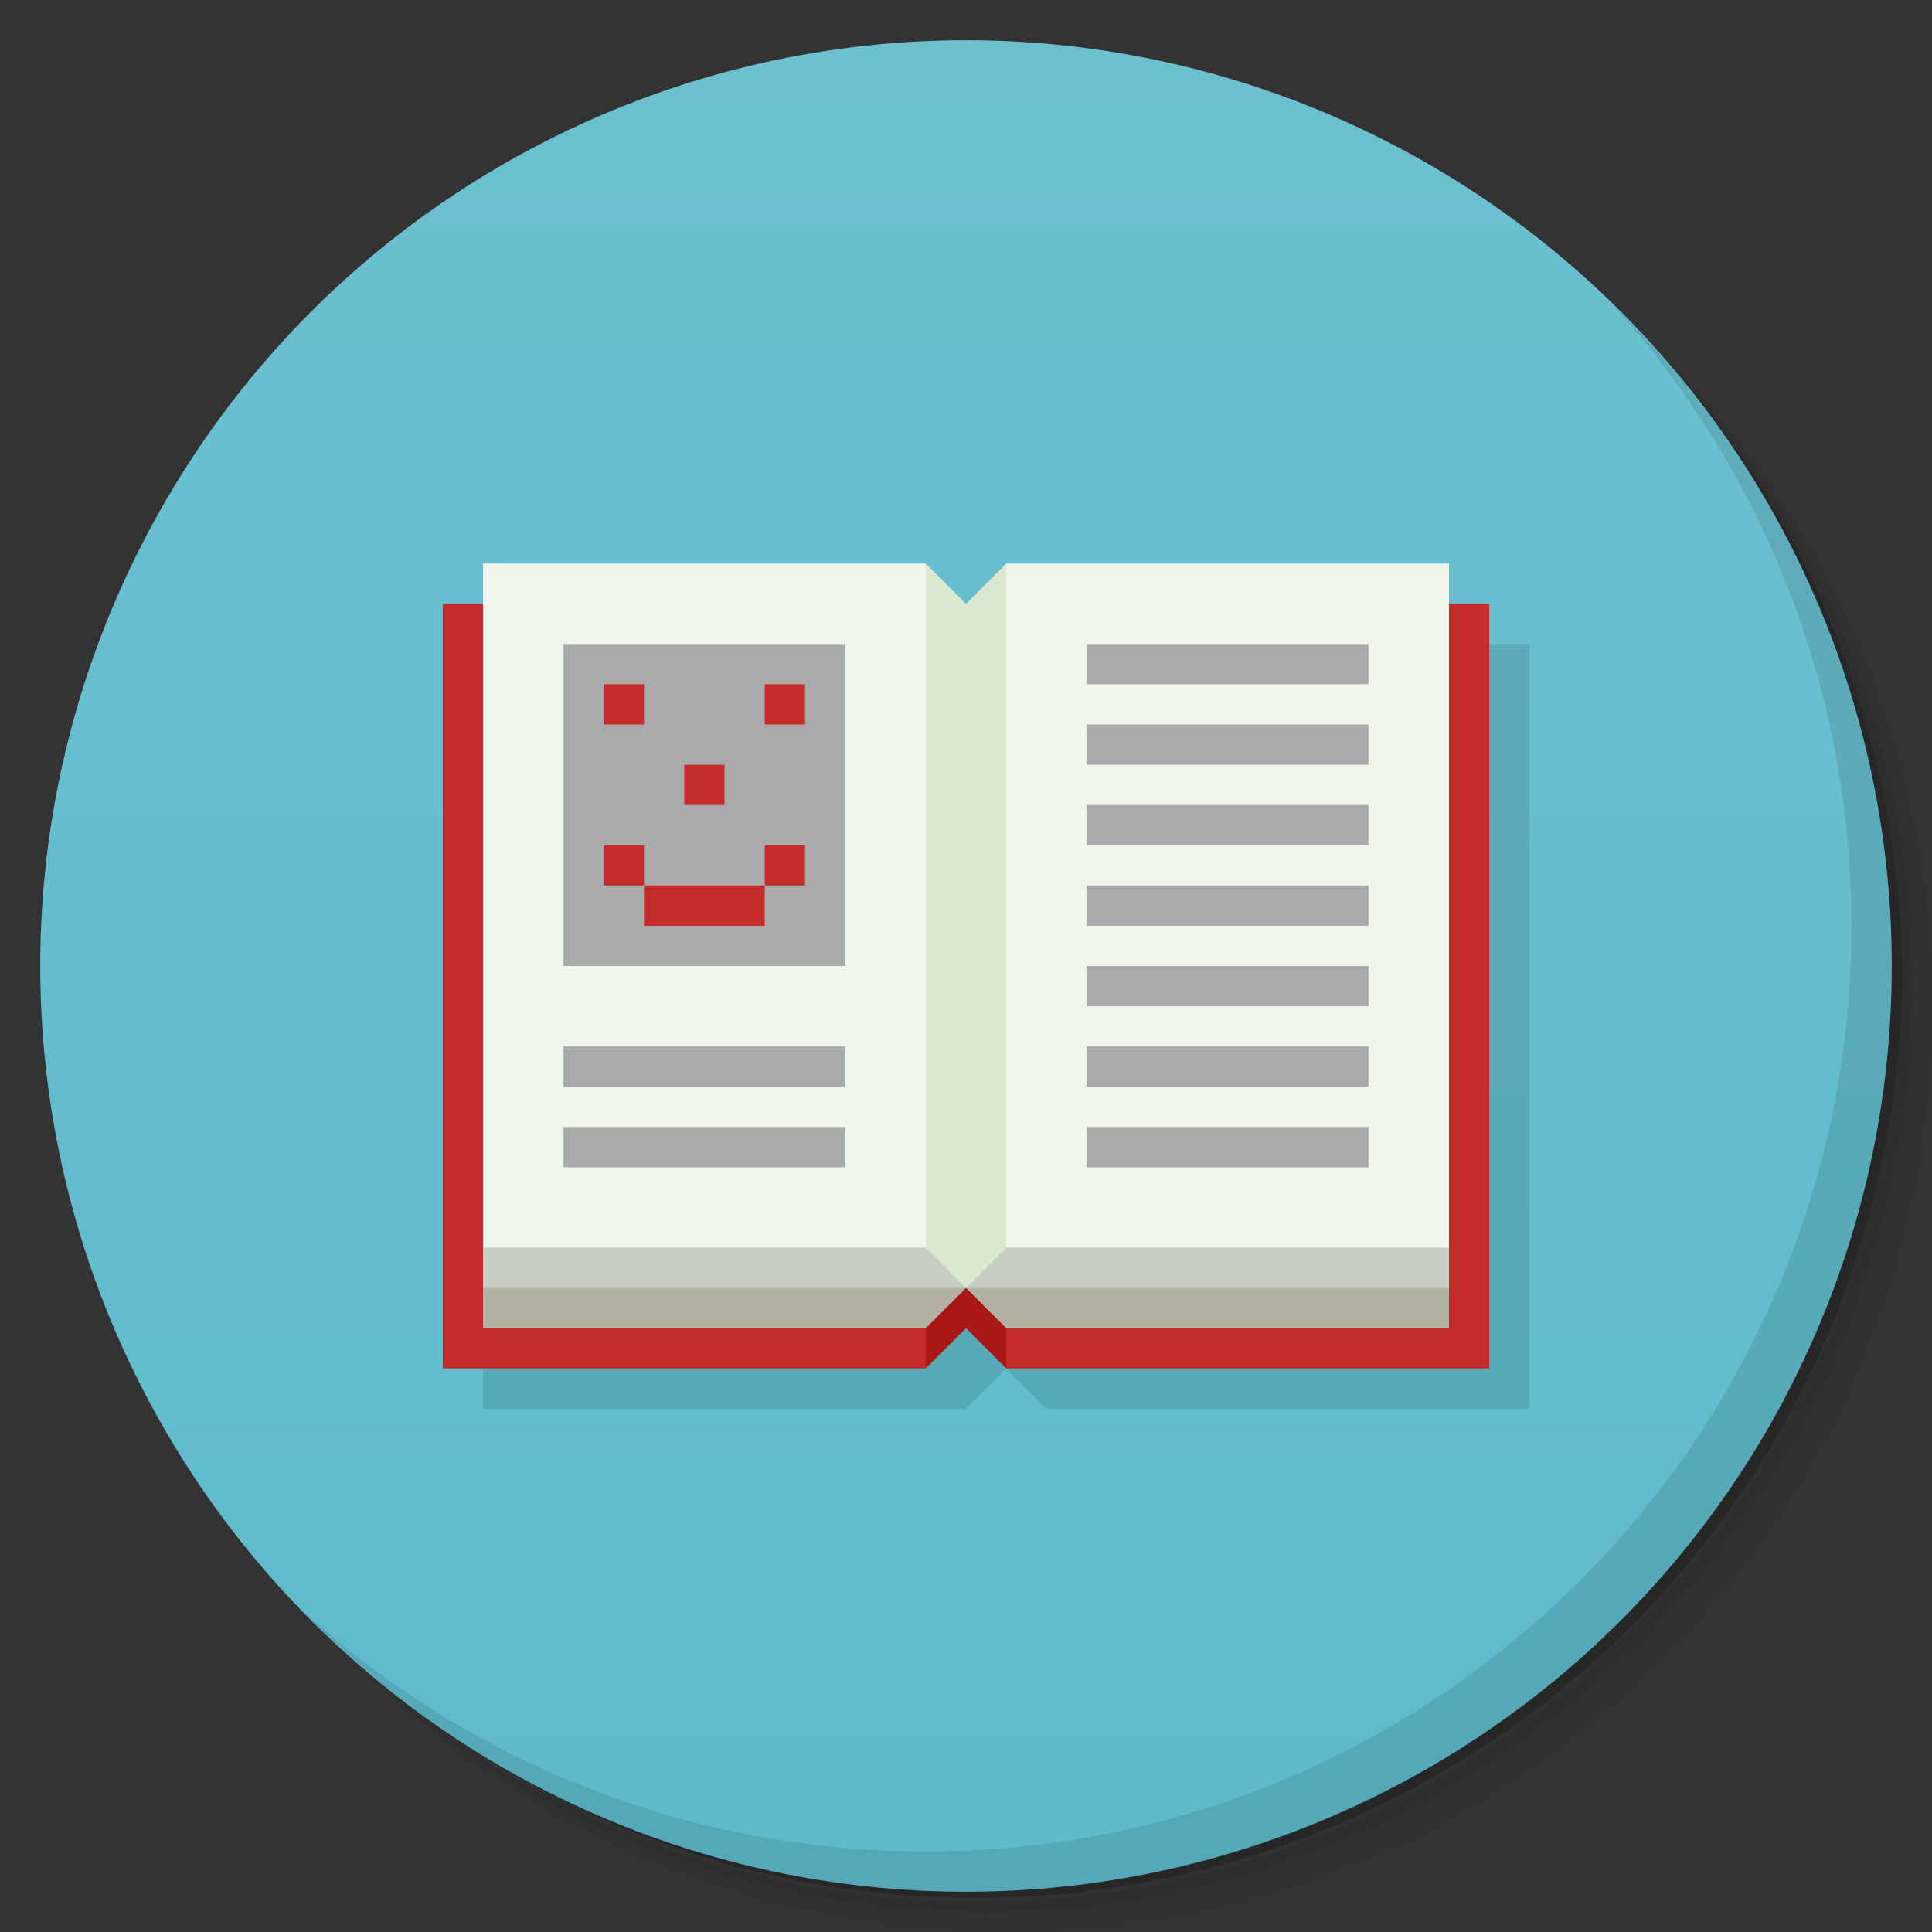<?xml version="1.0" encoding="UTF-8" standalone="no"?>
<svg
   xmlns:dc="http://purl.org/dc/elements/1.1/"
   xmlns:cc="http://creativecommons.org/ns#"
   xmlns:rdf="http://www.w3.org/1999/02/22-rdf-syntax-ns#"
   xmlns:svg="http://www.w3.org/2000/svg"
   xmlns="http://www.w3.org/2000/svg"
   xmlns:sodipodi="http://sodipodi.sourceforge.net/DTD/sodipodi-0.dtd"
   xmlns:inkscape="http://www.inkscape.org/namespaces/inkscape"
   version="1.1"
   viewBox="0 0 48 48"
   id="svg122"
   sodipodi:docname="icon.svg"
   inkscape:version="1.0.1 (3bc2e813f5, 2020-09-07)">
  <rect x="0" y="0" width="48" height="48" fill="#333333" stroke="none"/>
  <style
     id="style855"></style>
  <sodipodi:namedview
     pagecolor="#ffffff"
     bordercolor="#666666"
     borderopacity="1"
     objecttolerance="10"
     gridtolerance="10"
     guidetolerance="10"
     inkscape:pageopacity="0"
     inkscape:pageshadow="2"
     inkscape:window-width="1867"
     inkscape:window-height="1048"
     id="namedview124"
     showgrid="true"
     inkscape:zoom="35.583334"
     inkscape:cx="21.425825"
     inkscape:cy="20.157669"
     inkscape:window-x="1973"
     inkscape:window-y="0"
     inkscape:window-maximized="1"
     inkscape:current-layer="svg122"
     inkscape:document-rotation="0">
    <inkscape:grid
       type="xygrid"
       id="grid316" />
  </sodipodi:namedview>
  <defs
     id="defs92">
    <linearGradient
       id="bg"
       x2="0"
       y1="1"
       y2="47"
       gradientUnits="userSpaceOnUse">
      <stop
         style="stop-color:#6cc0d0"
         offset="0"
         id="stop87" />
      <stop
         style="stop-color:#5dbacb"
         offset="1"
         id="stop89" />
    </linearGradient>
  </defs>
  <path
     d="m36.31 5c5.859 4.062 9.688 10.831 9.688 18.5 0 12.426-10.07 22.5-22.5 22.5-7.669 0-14.438-3.828-18.5-9.688 1.037 1.822 2.306 3.499 3.781 4.969 4.085 3.712 9.514 5.969 15.469 5.969 12.703 0 23-10.298 23-23 0-5.954-2.256-11.384-5.969-15.469-1.469-1.475-3.147-2.744-4.969-3.781zm4.969 3.781c3.854 4.113 6.219 9.637 6.219 15.719 0 12.703-10.297 23-23 23-6.081 0-11.606-2.364-15.719-6.219 4.16 4.144 9.883 6.719 16.219 6.719 12.703 0 23-10.298 23-23 0-6.335-2.575-12.06-6.719-16.219z"
     style="opacity:.05"
     id="path94" />
  <path
     d="m41.28 8.781c3.712 4.085 5.969 9.514 5.969 15.469 0 12.703-10.297 23-23 23-5.954 0-11.384-2.256-15.469-5.969 4.113 3.854 9.637 6.219 15.719 6.219 12.703 0 23-10.298 23-23 0-6.081-2.364-11.606-6.219-15.719z"
     style="opacity:.1"
     id="path96" />
  <path
     d="m31.25 2.375c8.615 3.154 14.75 11.417 14.75 21.13 0 12.426-10.07 22.5-22.5 22.5-9.708 0-17.971-6.135-21.12-14.75a23 23 0 0 0 44.875-7 23 23 0 0 0-16-21.875z"
     style="opacity:.2"
     id="path98" />
  <circle
     cx="24"
     cy="24"
     r="23"
     style="fill:url(#bg)"
     id="circle100" />
  <path
     d="m40.03 7.531c3.712 4.084 5.969 9.514 5.969 15.469 0 12.703-10.297 23-23 23-5.954 0-11.384-2.256-15.469-5.969 4.178 4.291 10.01 6.969 16.469 6.969 12.703 0 23-10.298 23-23 0-6.462-2.677-12.291-6.969-16.469z"
     style="opacity:.1"
     id="path102" />
  <path
     d="m12 16v19h12l1-1 1 1h12v-19z"
     style="fill-opacity:.098;fill-rule:evenodd"
     id="path104" />
  <path
     d="m11 15h26v19h-12l-1-2-1 2h-12z"
     style="fill:#c52b2b;stroke-width:1.498"
     id="path106" />
  <path
     d="m23 16h2v18l-1-1-1 1z"
     style="fill-rule:evenodd;fill:#a91717"
     id="path108" />
  <path
     d="m12 15v18h11l1-1 1 1h11v-18z"
     style="fill:#b2b1a2"
     id="path110" />
  <path
     d="m12 15v17h24v-17z"
     style="fill:#c8cdc3"
     id="path112" />
  <path
     d="m12 14v17h24v-17h-11l-1 2-1-2z"
     style="fill:#eff5eb"
     id="path114" />
  <path
     d="m 14,16 v 8 h 7 v -8 z m 4,5.75 c -12,-14.5 -6,-7.25 0,0 z"
     style="fill:#aaaaaa;paint-order:normal"
     id="path116"
     sodipodi:nodetypes="ccccccc" />
  <path
     d="m27 16v1h7v-1zm0 2v1h7v-1zm0 2v1h7v-1zm0 2v1h7v-1zm0 2v1h7v-1zm-13 2v1h7v-1zm13 0v1h7v-1zm-13 2v1h7v-1zm13 0v1h7v-1z"
     style="fill:#aaa;paint-order:normal"
     id="path118" />
  <path
     d="m23 14v17l1 1 1-1v-17l-1 1z"
     style="fill:#dae8d0;paint-order:normal"
     id="path120" />
  <rect
     id="rect1145"
     width="1"
     height="1"
     x="15"
     y="17"
     style="fill:#c52b2b;fill-opacity:1" />
  <rect
     id="rect1145-3"
     width="1"
     height="1"
     x="19"
     y="17"
     style="fill:#c52b2b;fill-opacity:1" />
  <rect
     id="rect1145-6"
     width="1"
     height="1"
     x="17"
     y="19"
     style="fill:#c52b2b;fill-opacity:1" />
  <rect
     id="rect1145-7"
     width="1"
     height="1"
     x="19"
     y="21"
     style="fill:#c52b2b;fill-opacity:1" />
  <rect
     id="rect1145-5"
     width="3"
     height="1"
     x="16"
     y="22"
     style="fill:#c52b2b;fill-opacity:1;stroke-width:1.732" />
  <rect
     id="rect1145-62-1"
     width="1"
     height="1"
     x="15"
     y="21"
     style="fill:#c52b2b;fill-opacity:1" />
</svg>
